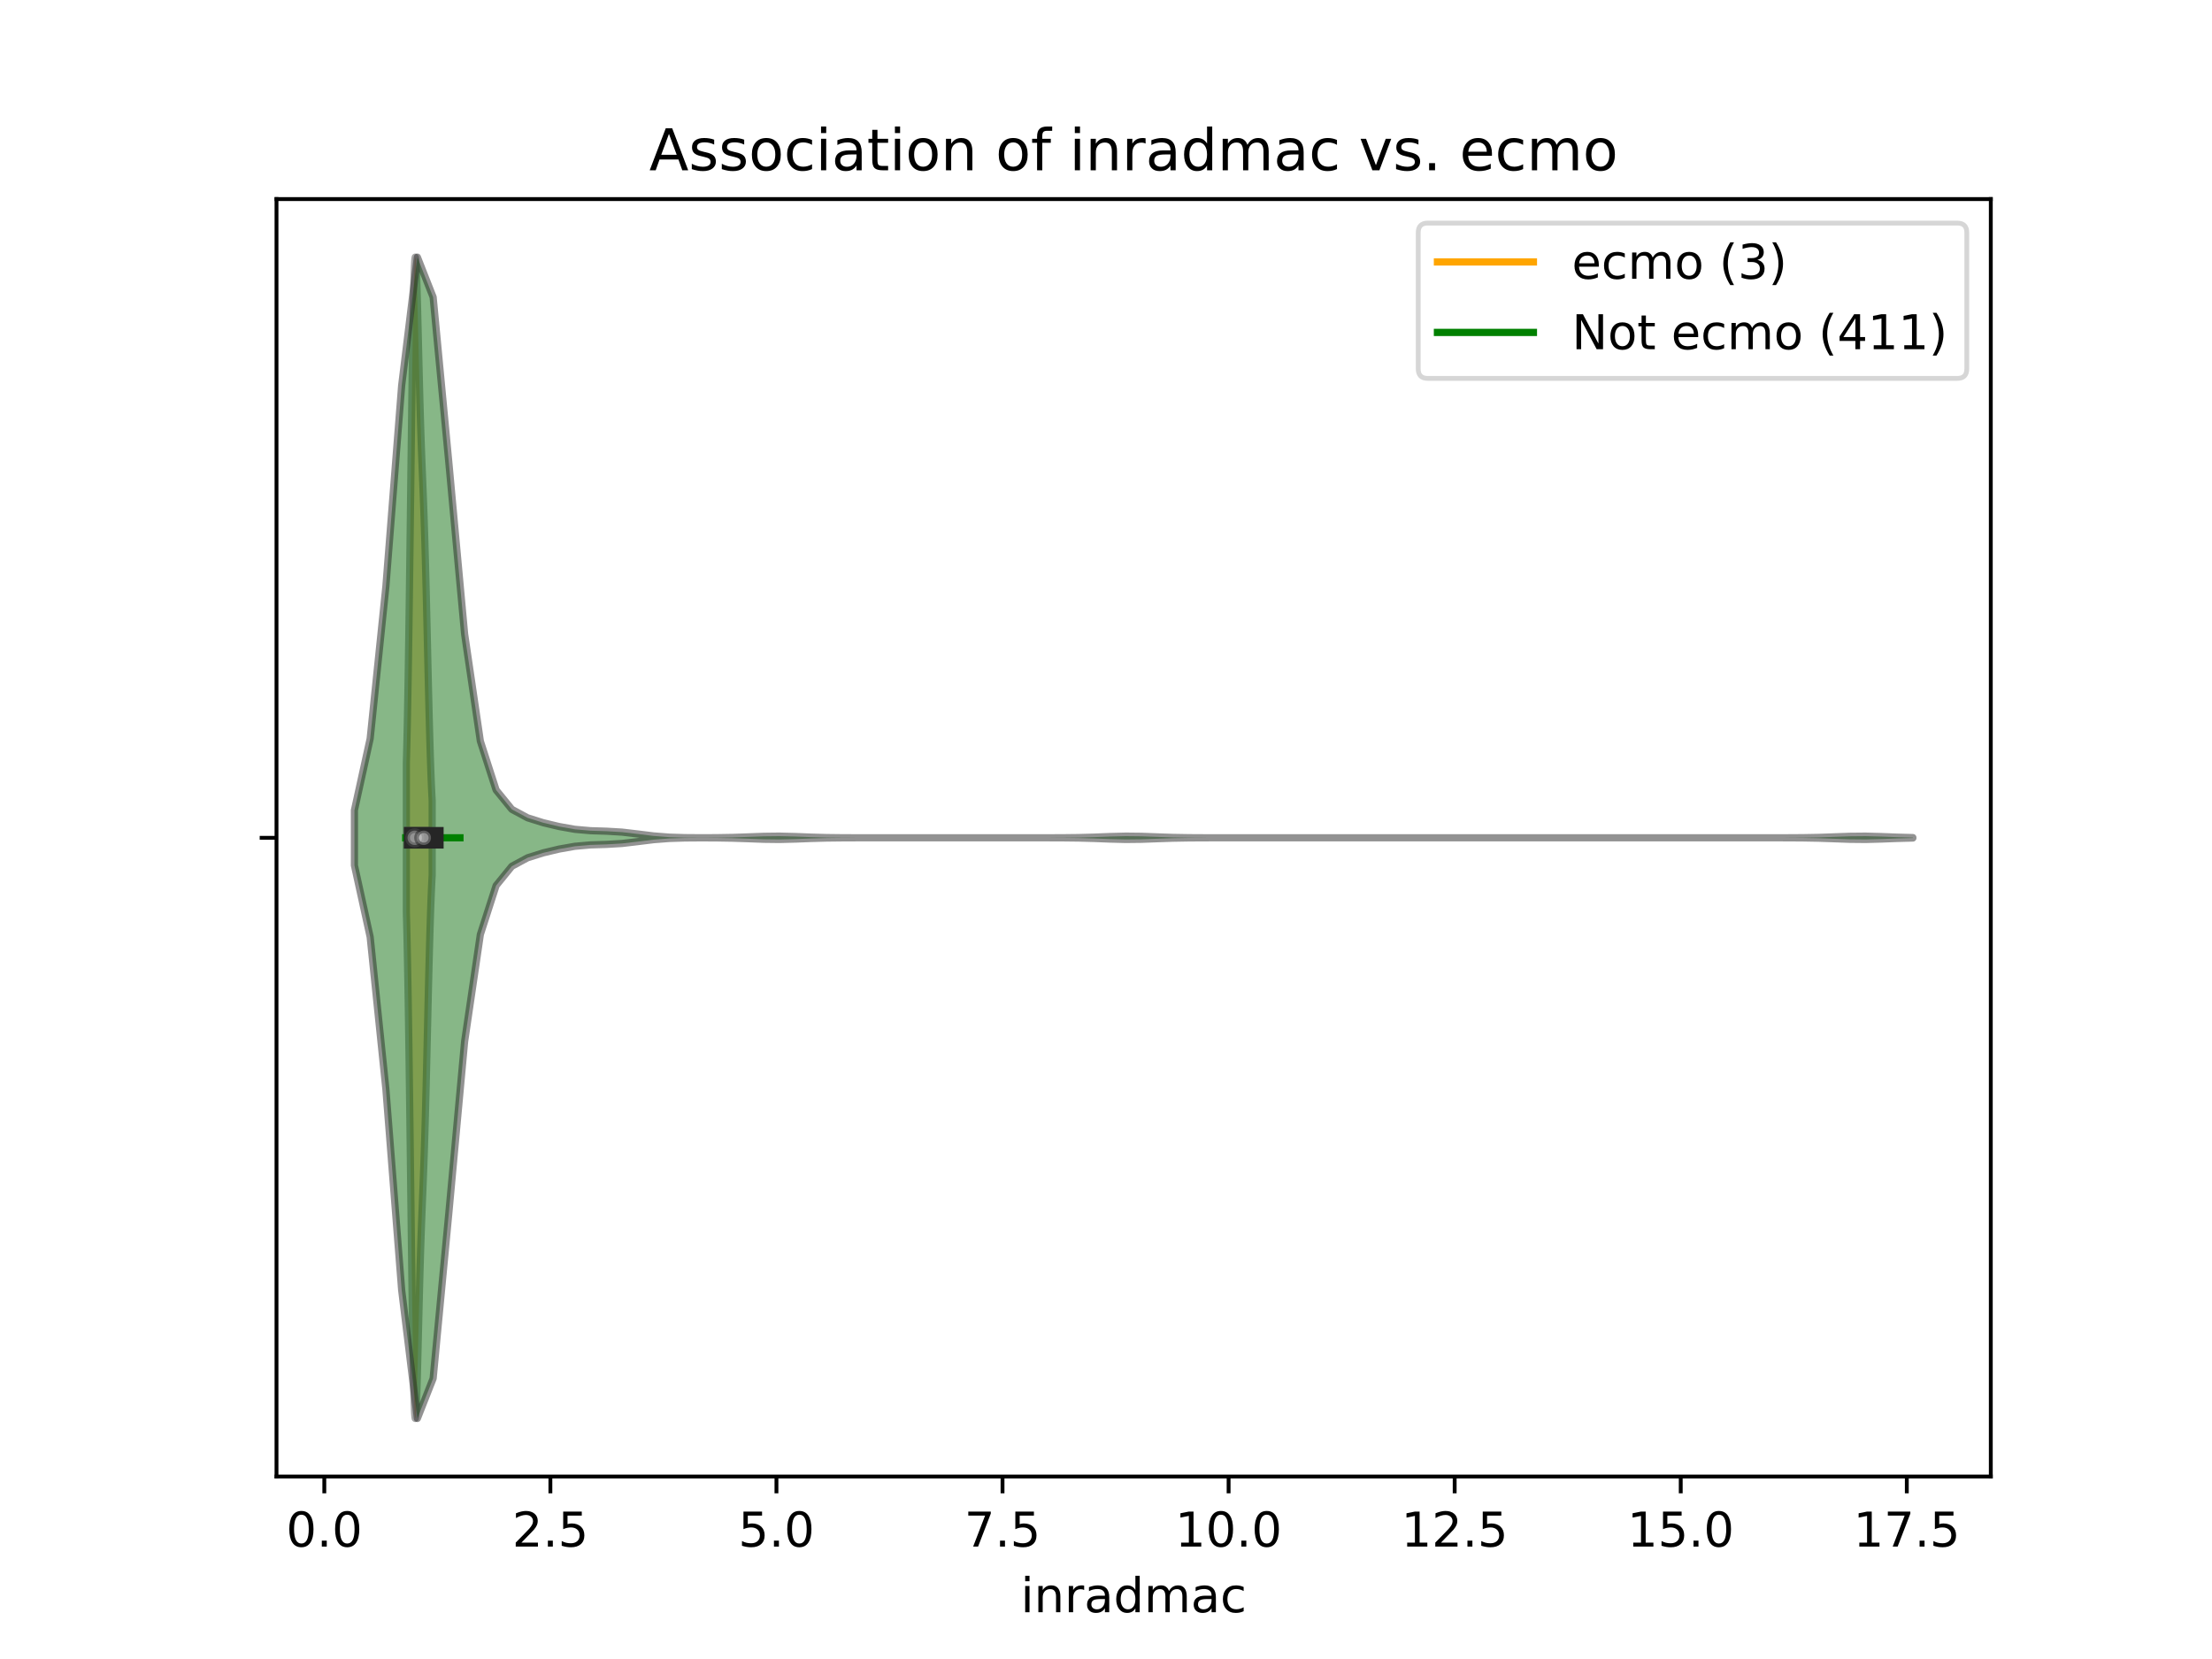 <?xml version="1.0" encoding="utf-8" standalone="no"?>
<!DOCTYPE svg PUBLIC "-//W3C//DTD SVG 1.1//EN"
  "http://www.w3.org/Graphics/SVG/1.1/DTD/svg11.dtd">
<!-- Created with matplotlib (https://matplotlib.org/) -->
<svg height="345.6pt" version="1.1" viewBox="0 0 460.8 345.6" width="460.8pt" xmlns="http://www.w3.org/2000/svg" xmlns:xlink="http://www.w3.org/1999/xlink">
 <defs>
  <style type="text/css">
*{stroke-linecap:butt;stroke-linejoin:round;}
  </style>
 </defs>
 <g id="figure_1">
  <g id="patch_1">
   <path d="M 0 345.6 
L 460.8 345.6 
L 460.8 0 
L 0 0 
z
" style="fill:#ffffff;"/>
  </g>
  <g id="axes_1">
   <g id="patch_2">
    <path d="M 57.6 307.584 
L 414.72 307.584 
L 414.72 41.472 
L 57.6 41.472 
z
" style="fill:#ffffff;"/>
   </g>
   <g id="PolyCollection_1">
    <defs>
     <path d="M 84.652 -155.552 
L 84.652 -186.592 
L 84.706 -188.615 
L 84.76 -190.826 
L 84.815 -193.23 
L 84.869 -195.832 
L 84.923 -198.632 
L 84.977 -201.631 
L 85.032 -204.827 
L 85.086 -208.214 
L 85.14 -211.784 
L 85.195 -215.528 
L 85.249 -219.43 
L 85.303 -223.474 
L 85.358 -227.64 
L 85.412 -231.906 
L 85.466 -236.246 
L 85.52 -240.632 
L 85.575 -245.034 
L 85.629 -249.42 
L 85.683 -253.756 
L 85.738 -258.008 
L 85.792 -262.141 
L 85.846 -266.12 
L 85.901 -269.912 
L 85.955 -273.484 
L 86.009 -276.806 
L 86.064 -279.849 
L 86.118 -282.589 
L 86.172 -285.004 
L 86.226 -287.077 
L 86.281 -288.796 
L 86.335 -290.151 
L 86.389 -291.141 
L 86.444 -291.765 
L 86.498 -292.032 
L 86.552 -291.952 
L 86.607 -291.54 
L 86.661 -290.817 
L 86.715 -289.805 
L 86.769 -288.532 
L 86.824 -287.027 
L 86.878 -285.32 
L 86.932 -283.444 
L 86.987 -281.431 
L 87.041 -279.315 
L 87.095 -277.126 
L 87.15 -274.895 
L 87.204 -272.649 
L 87.258 -270.415 
L 87.313 -268.215 
L 87.367 -266.067 
L 87.421 -263.987 
L 87.475 -261.985 
L 87.53 -260.071 
L 87.584 -258.247 
L 87.638 -256.514 
L 87.693 -254.867 
L 87.747 -253.301 
L 87.801 -251.807 
L 87.856 -250.373 
L 87.91 -248.985 
L 87.964 -247.629 
L 88.018 -246.29 
L 88.073 -244.952 
L 88.127 -243.599 
L 88.181 -242.218 
L 88.236 -240.794 
L 88.29 -239.315 
L 88.344 -237.771 
L 88.399 -236.154 
L 88.453 -234.458 
L 88.507 -232.679 
L 88.561 -230.816 
L 88.616 -228.871 
L 88.67 -226.845 
L 88.724 -224.745 
L 88.779 -222.578 
L 88.833 -220.353 
L 88.887 -218.081 
L 88.942 -215.772 
L 88.996 -213.44 
L 89.05 -211.097 
L 89.105 -208.756 
L 89.159 -206.431 
L 89.213 -204.134 
L 89.267 -201.877 
L 89.322 -199.671 
L 89.376 -197.528 
L 89.43 -195.457 
L 89.485 -193.466 
L 89.539 -191.561 
L 89.593 -189.749 
L 89.648 -188.034 
L 89.702 -186.418 
L 89.756 -184.905 
L 89.81 -183.493 
L 89.865 -182.184 
L 89.919 -180.974 
L 89.973 -179.863 
L 90.028 -178.847 
L 90.028 -163.297 
L 90.028 -163.297 
L 89.973 -162.281 
L 89.919 -161.17 
L 89.865 -159.96 
L 89.81 -158.651 
L 89.756 -157.239 
L 89.702 -155.726 
L 89.648 -154.11 
L 89.593 -152.395 
L 89.539 -150.583 
L 89.485 -148.678 
L 89.43 -146.687 
L 89.376 -144.616 
L 89.322 -142.473 
L 89.267 -140.267 
L 89.213 -138.01 
L 89.159 -135.713 
L 89.105 -133.388 
L 89.05 -131.047 
L 88.996 -128.704 
L 88.942 -126.372 
L 88.887 -124.063 
L 88.833 -121.791 
L 88.779 -119.566 
L 88.724 -117.399 
L 88.67 -115.299 
L 88.616 -113.273 
L 88.561 -111.328 
L 88.507 -109.465 
L 88.453 -107.686 
L 88.399 -105.99 
L 88.344 -104.373 
L 88.29 -102.829 
L 88.236 -101.35 
L 88.181 -99.926 
L 88.127 -98.545 
L 88.073 -97.192 
L 88.018 -95.854 
L 87.964 -94.515 
L 87.91 -93.159 
L 87.856 -91.771 
L 87.801 -90.337 
L 87.747 -88.843 
L 87.693 -87.277 
L 87.638 -85.63 
L 87.584 -83.897 
L 87.53 -82.073 
L 87.475 -80.159 
L 87.421 -78.157 
L 87.367 -76.077 
L 87.313 -73.929 
L 87.258 -71.729 
L 87.204 -69.495 
L 87.15 -67.249 
L 87.095 -65.018 
L 87.041 -62.829 
L 86.987 -60.713 
L 86.932 -58.7 
L 86.878 -56.824 
L 86.824 -55.117 
L 86.769 -53.612 
L 86.715 -52.339 
L 86.661 -51.327 
L 86.607 -50.604 
L 86.552 -50.192 
L 86.498 -50.112 
L 86.444 -50.379 
L 86.389 -51.003 
L 86.335 -51.993 
L 86.281 -53.348 
L 86.226 -55.067 
L 86.172 -57.14 
L 86.118 -59.555 
L 86.064 -62.295 
L 86.009 -65.338 
L 85.955 -68.66 
L 85.901 -72.232 
L 85.846 -76.024 
L 85.792 -80.003 
L 85.738 -84.136 
L 85.683 -88.388 
L 85.629 -92.724 
L 85.575 -97.11 
L 85.52 -101.512 
L 85.466 -105.898 
L 85.412 -110.238 
L 85.358 -114.504 
L 85.303 -118.67 
L 85.249 -122.714 
L 85.195 -126.616 
L 85.14 -130.36 
L 85.086 -133.93 
L 85.032 -137.317 
L 84.977 -140.513 
L 84.923 -143.512 
L 84.869 -146.312 
L 84.815 -148.914 
L 84.76 -151.318 
L 84.706 -153.529 
L 84.652 -155.552 
z
" id="m82f1e9d709" style="stroke:#4c4c4c;stroke-opacity:0.5;stroke-width:1.5;"/>
    </defs>
    <g clip-path="url(#pef12d008dc)">
     <use style="fill:#df9c20;fill-opacity:0.5;stroke:#4c4c4c;stroke-opacity:0.5;stroke-width:1.5;" x="0" xlink:href="#m82f1e9d709" y="345.6"/>
    </g>
   </g>
   <g id="PolyCollection_2">
    <defs>
     <path d="M 73.833 -165.333 
L 73.833 -176.811 
L 77.112 -191.734 
L 80.391 -223.484 
L 83.671 -265.263 
L 86.95 -292.032 
L 90.229 -283.701 
L 93.509 -249.144 
L 96.788 -213.519 
L 100.067 -191.209 
L 103.347 -181.028 
L 106.626 -176.999 
L 109.905 -175.233 
L 113.185 -174.203 
L 116.464 -173.422 
L 119.743 -172.84 
L 123.023 -172.55 
L 126.302 -172.448 
L 129.581 -172.254 
L 132.861 -171.868 
L 136.14 -171.462 
L 139.42 -171.208 
L 142.699 -171.106 
L 145.978 -171.082 
L 149.258 -171.095 
L 152.537 -171.151 
L 155.816 -171.26 
L 159.096 -171.38 
L 162.375 -171.419 
L 165.654 -171.339 
L 168.934 -171.213 
L 172.213 -171.123 
L 175.492 -171.085 
L 178.772 -171.074 
L 182.051 -171.072 
L 185.33 -171.072 
L 188.61 -171.072 
L 191.889 -171.072 
L 195.168 -171.072 
L 198.448 -171.072 
L 201.727 -171.072 
L 205.006 -171.072 
L 208.286 -171.072 
L 211.565 -171.072 
L 214.844 -171.072 
L 218.124 -171.074 
L 221.403 -171.084 
L 224.682 -171.122 
L 227.962 -171.211 
L 231.241 -171.337 
L 234.52 -171.418 
L 237.8 -171.382 
L 241.079 -171.263 
L 244.358 -171.153 
L 247.638 -171.095 
L 250.917 -171.077 
L 254.196 -171.073 
L 257.476 -171.072 
L 260.755 -171.072 
L 264.034 -171.072 
L 267.314 -171.072 
L 270.593 -171.072 
L 273.872 -171.072 
L 277.152 -171.072 
L 280.431 -171.072 
L 283.71 -171.072 
L 286.99 -171.072 
L 290.269 -171.072 
L 293.548 -171.072 
L 296.828 -171.072 
L 300.107 -171.072 
L 303.386 -171.072 
L 306.666 -171.072 
L 309.945 -171.072 
L 313.224 -171.072 
L 316.504 -171.072 
L 319.783 -171.072 
L 323.062 -171.072 
L 326.342 -171.072 
L 329.621 -171.072 
L 332.9 -171.072 
L 336.18 -171.072 
L 339.459 -171.072 
L 342.739 -171.072 
L 346.018 -171.072 
L 349.297 -171.072 
L 352.577 -171.072 
L 355.856 -171.072 
L 359.135 -171.072 
L 362.415 -171.072 
L 365.694 -171.072 
L 368.973 -171.073 
L 372.253 -171.077 
L 375.532 -171.097 
L 378.811 -171.156 
L 382.091 -171.269 
L 385.37 -171.386 
L 388.649 -171.417 
L 391.929 -171.331 
L 395.208 -171.206 
L 398.487 -171.119 
L 398.487 -171.025 
L 398.487 -171.025 
L 395.208 -170.938 
L 391.929 -170.813 
L 388.649 -170.727 
L 385.37 -170.758 
L 382.091 -170.875 
L 378.811 -170.988 
L 375.532 -171.047 
L 372.253 -171.067 
L 368.973 -171.071 
L 365.694 -171.072 
L 362.415 -171.072 
L 359.135 -171.072 
L 355.856 -171.072 
L 352.577 -171.072 
L 349.297 -171.072 
L 346.018 -171.072 
L 342.739 -171.072 
L 339.459 -171.072 
L 336.18 -171.072 
L 332.9 -171.072 
L 329.621 -171.072 
L 326.342 -171.072 
L 323.062 -171.072 
L 319.783 -171.072 
L 316.504 -171.072 
L 313.224 -171.072 
L 309.945 -171.072 
L 306.666 -171.072 
L 303.386 -171.072 
L 300.107 -171.072 
L 296.828 -171.072 
L 293.548 -171.072 
L 290.269 -171.072 
L 286.99 -171.072 
L 283.71 -171.072 
L 280.431 -171.072 
L 277.152 -171.072 
L 273.872 -171.072 
L 270.593 -171.072 
L 267.314 -171.072 
L 264.034 -171.072 
L 260.755 -171.072 
L 257.476 -171.072 
L 254.196 -171.071 
L 250.917 -171.067 
L 247.638 -171.049 
L 244.358 -170.991 
L 241.079 -170.881 
L 237.8 -170.762 
L 234.52 -170.726 
L 231.241 -170.808 
L 227.962 -170.933 
L 224.682 -171.022 
L 221.403 -171.06 
L 218.124 -171.07 
L 214.844 -171.072 
L 211.565 -171.072 
L 208.286 -171.072 
L 205.006 -171.072 
L 201.727 -171.072 
L 198.448 -171.072 
L 195.168 -171.072 
L 191.889 -171.072 
L 188.61 -171.072 
L 185.33 -171.072 
L 182.051 -171.072 
L 178.772 -171.07 
L 175.492 -171.059 
L 172.213 -171.021 
L 168.934 -170.931 
L 165.654 -170.805 
L 162.375 -170.725 
L 159.096 -170.764 
L 155.816 -170.884 
L 152.537 -170.993 
L 149.258 -171.049 
L 145.978 -171.062 
L 142.699 -171.038 
L 139.42 -170.936 
L 136.14 -170.682 
L 132.861 -170.276 
L 129.581 -169.89 
L 126.302 -169.696 
L 123.023 -169.594 
L 119.743 -169.304 
L 116.464 -168.722 
L 113.185 -167.941 
L 109.905 -166.911 
L 106.626 -165.145 
L 103.347 -161.116 
L 100.067 -150.935 
L 96.788 -128.625 
L 93.509 -93 
L 90.229 -58.443 
L 86.95 -50.112 
L 83.671 -76.881 
L 80.391 -118.66 
L 77.112 -150.41 
L 73.833 -165.333 
z
" id="m617d6d2d4a" style="stroke:#262626;stroke-opacity:0.5;stroke-width:1.5;"/>
    </defs>
    <g clip-path="url(#pef12d008dc)">
     <use style="fill:#107010;fill-opacity:0.5;stroke:#262626;stroke-opacity:0.5;stroke-width:1.5;" x="0" xlink:href="#m617d6d2d4a" y="345.6"/>
    </g>
   </g>
   <g id="matplotlib.axis_1">
    <g id="xtick_1">
     <g id="line2d_1">
      <defs>
       <path d="M 0 0 
L 0 3.5 
" id="m198c1b4383" style="stroke:#000000;stroke-width:0.8;"/>
      </defs>
      <g>
       <use style="stroke:#000000;stroke-width:0.8;" x="67.56" xlink:href="#m198c1b4383" y="307.584"/>
      </g>
     </g>
     <g id="text_1">
      <!-- 0.0 -->
      <defs>
       <path d="M 31.781 66.406 
Q 24.172 66.406 20.328 58.906 
Q 16.5 51.422 16.5 36.375 
Q 16.5 21.391 20.328 13.891 
Q 24.172 6.391 31.781 6.391 
Q 39.453 6.391 43.281 13.891 
Q 47.125 21.391 47.125 36.375 
Q 47.125 51.422 43.281 58.906 
Q 39.453 66.406 31.781 66.406 
z
M 31.781 74.219 
Q 44.047 74.219 50.516 64.516 
Q 56.984 54.828 56.984 36.375 
Q 56.984 17.969 50.516 8.266 
Q 44.047 -1.422 31.781 -1.422 
Q 19.531 -1.422 13.062 8.266 
Q 6.594 17.969 6.594 36.375 
Q 6.594 54.828 13.062 64.516 
Q 19.531 74.219 31.781 74.219 
z
" id="DejaVuSans-48"/>
       <path d="M 10.688 12.406 
L 21 12.406 
L 21 0 
L 10.688 0 
z
" id="DejaVuSans-46"/>
      </defs>
      <g transform="translate(59.608 322.182)scale(0.1 -0.1)">
       <use xlink:href="#DejaVuSans-48"/>
       <use x="63.623" xlink:href="#DejaVuSans-46"/>
       <use x="95.41" xlink:href="#DejaVuSans-48"/>
      </g>
     </g>
    </g>
    <g id="xtick_2">
     <g id="line2d_2">
      <g>
       <use style="stroke:#000000;stroke-width:0.8;" x="114.655" xlink:href="#m198c1b4383" y="307.584"/>
      </g>
     </g>
     <g id="text_2">
      <!-- 2.5 -->
      <defs>
       <path d="M 19.188 8.297 
L 53.609 8.297 
L 53.609 0 
L 7.328 0 
L 7.328 8.297 
Q 12.938 14.109 22.625 23.891 
Q 32.328 33.688 34.812 36.531 
Q 39.547 41.844 41.422 45.531 
Q 43.312 49.219 43.312 52.781 
Q 43.312 58.594 39.234 62.25 
Q 35.156 65.922 28.609 65.922 
Q 23.969 65.922 18.812 64.312 
Q 13.672 62.703 7.812 59.422 
L 7.812 69.391 
Q 13.766 71.781 18.938 73 
Q 24.125 74.219 28.422 74.219 
Q 39.75 74.219 46.484 68.547 
Q 53.219 62.891 53.219 53.422 
Q 53.219 48.922 51.531 44.891 
Q 49.859 40.875 45.406 35.406 
Q 44.188 33.984 37.641 27.219 
Q 31.109 20.453 19.188 8.297 
z
" id="DejaVuSans-50"/>
       <path d="M 10.797 72.906 
L 49.516 72.906 
L 49.516 64.594 
L 19.828 64.594 
L 19.828 46.734 
Q 21.969 47.469 24.109 47.828 
Q 26.266 48.188 28.422 48.188 
Q 40.625 48.188 47.75 41.5 
Q 54.891 34.812 54.891 23.391 
Q 54.891 11.625 47.562 5.094 
Q 40.234 -1.422 26.906 -1.422 
Q 22.312 -1.422 17.547 -0.641 
Q 12.797 0.141 7.719 1.703 
L 7.719 11.625 
Q 12.109 9.234 16.797 8.062 
Q 21.484 6.891 26.703 6.891 
Q 35.156 6.891 40.078 11.328 
Q 45.016 15.766 45.016 23.391 
Q 45.016 31 40.078 35.438 
Q 35.156 39.891 26.703 39.891 
Q 22.75 39.891 18.812 39.016 
Q 14.891 38.141 10.797 36.281 
z
" id="DejaVuSans-53"/>
      </defs>
      <g transform="translate(106.703 322.182)scale(0.1 -0.1)">
       <use xlink:href="#DejaVuSans-50"/>
       <use x="63.623" xlink:href="#DejaVuSans-46"/>
       <use x="95.41" xlink:href="#DejaVuSans-53"/>
      </g>
     </g>
    </g>
    <g id="xtick_3">
     <g id="line2d_3">
      <g>
       <use style="stroke:#000000;stroke-width:0.8;" x="161.749" xlink:href="#m198c1b4383" y="307.584"/>
      </g>
     </g>
     <g id="text_3">
      <!-- 5.0 -->
      <g transform="translate(153.798 322.182)scale(0.1 -0.1)">
       <use xlink:href="#DejaVuSans-53"/>
       <use x="63.623" xlink:href="#DejaVuSans-46"/>
       <use x="95.41" xlink:href="#DejaVuSans-48"/>
      </g>
     </g>
    </g>
    <g id="xtick_4">
     <g id="line2d_4">
      <g>
       <use style="stroke:#000000;stroke-width:0.8;" x="208.844" xlink:href="#m198c1b4383" y="307.584"/>
      </g>
     </g>
     <g id="text_4">
      <!-- 7.5 -->
      <defs>
       <path d="M 8.203 72.906 
L 55.078 72.906 
L 55.078 68.703 
L 28.609 0 
L 18.312 0 
L 43.219 64.594 
L 8.203 64.594 
z
" id="DejaVuSans-55"/>
      </defs>
      <g transform="translate(200.893 322.182)scale(0.1 -0.1)">
       <use xlink:href="#DejaVuSans-55"/>
       <use x="63.623" xlink:href="#DejaVuSans-46"/>
       <use x="95.41" xlink:href="#DejaVuSans-53"/>
      </g>
     </g>
    </g>
    <g id="xtick_5">
     <g id="line2d_5">
      <g>
       <use style="stroke:#000000;stroke-width:0.8;" x="255.939" xlink:href="#m198c1b4383" y="307.584"/>
      </g>
     </g>
     <g id="text_5">
      <!-- 10.0 -->
      <defs>
       <path d="M 12.406 8.297 
L 28.516 8.297 
L 28.516 63.922 
L 10.984 60.406 
L 10.984 69.391 
L 28.422 72.906 
L 38.281 72.906 
L 38.281 8.297 
L 54.391 8.297 
L 54.391 0 
L 12.406 0 
z
" id="DejaVuSans-49"/>
      </defs>
      <g transform="translate(244.806 322.182)scale(0.1 -0.1)">
       <use xlink:href="#DejaVuSans-49"/>
       <use x="63.623" xlink:href="#DejaVuSans-48"/>
       <use x="127.246" xlink:href="#DejaVuSans-46"/>
       <use x="159.033" xlink:href="#DejaVuSans-48"/>
      </g>
     </g>
    </g>
    <g id="xtick_6">
     <g id="line2d_6">
      <g>
       <use style="stroke:#000000;stroke-width:0.8;" x="303.034" xlink:href="#m198c1b4383" y="307.584"/>
      </g>
     </g>
     <g id="text_6">
      <!-- 12.5 -->
      <g transform="translate(291.901 322.182)scale(0.1 -0.1)">
       <use xlink:href="#DejaVuSans-49"/>
       <use x="63.623" xlink:href="#DejaVuSans-50"/>
       <use x="127.246" xlink:href="#DejaVuSans-46"/>
       <use x="159.033" xlink:href="#DejaVuSans-53"/>
      </g>
     </g>
    </g>
    <g id="xtick_7">
     <g id="line2d_7">
      <g>
       <use style="stroke:#000000;stroke-width:0.8;" x="350.128" xlink:href="#m198c1b4383" y="307.584"/>
      </g>
     </g>
     <g id="text_7">
      <!-- 15.0 -->
      <g transform="translate(338.996 322.182)scale(0.1 -0.1)">
       <use xlink:href="#DejaVuSans-49"/>
       <use x="63.623" xlink:href="#DejaVuSans-53"/>
       <use x="127.246" xlink:href="#DejaVuSans-46"/>
       <use x="159.033" xlink:href="#DejaVuSans-48"/>
      </g>
     </g>
    </g>
    <g id="xtick_8">
     <g id="line2d_8">
      <g>
       <use style="stroke:#000000;stroke-width:0.8;" x="397.223" xlink:href="#m198c1b4383" y="307.584"/>
      </g>
     </g>
     <g id="text_8">
      <!-- 17.5 -->
      <g transform="translate(386.09 322.182)scale(0.1 -0.1)">
       <use xlink:href="#DejaVuSans-49"/>
       <use x="63.623" xlink:href="#DejaVuSans-55"/>
       <use x="127.246" xlink:href="#DejaVuSans-46"/>
       <use x="159.033" xlink:href="#DejaVuSans-53"/>
      </g>
     </g>
    </g>
    <g id="text_9">
     <!-- inradmac -->
     <defs>
      <path d="M 9.422 54.688 
L 18.406 54.688 
L 18.406 0 
L 9.422 0 
z
M 9.422 75.984 
L 18.406 75.984 
L 18.406 64.594 
L 9.422 64.594 
z
" id="DejaVuSans-105"/>
      <path d="M 54.891 33.016 
L 54.891 0 
L 45.906 0 
L 45.906 32.719 
Q 45.906 40.484 42.875 44.328 
Q 39.844 48.188 33.797 48.188 
Q 26.516 48.188 22.312 43.547 
Q 18.109 38.922 18.109 30.906 
L 18.109 0 
L 9.078 0 
L 9.078 54.688 
L 18.109 54.688 
L 18.109 46.188 
Q 21.344 51.125 25.703 53.562 
Q 30.078 56 35.797 56 
Q 45.219 56 50.047 50.172 
Q 54.891 44.344 54.891 33.016 
z
" id="DejaVuSans-110"/>
      <path d="M 41.109 46.297 
Q 39.594 47.172 37.812 47.578 
Q 36.031 48 33.891 48 
Q 26.266 48 22.188 43.047 
Q 18.109 38.094 18.109 28.812 
L 18.109 0 
L 9.078 0 
L 9.078 54.688 
L 18.109 54.688 
L 18.109 46.188 
Q 20.953 51.172 25.484 53.578 
Q 30.031 56 36.531 56 
Q 37.453 56 38.578 55.875 
Q 39.703 55.766 41.062 55.516 
z
" id="DejaVuSans-114"/>
      <path d="M 34.281 27.484 
Q 23.391 27.484 19.188 25 
Q 14.984 22.516 14.984 16.5 
Q 14.984 11.719 18.141 8.906 
Q 21.297 6.109 26.703 6.109 
Q 34.188 6.109 38.703 11.406 
Q 43.219 16.703 43.219 25.484 
L 43.219 27.484 
z
M 52.203 31.203 
L 52.203 0 
L 43.219 0 
L 43.219 8.297 
Q 40.141 3.328 35.547 0.953 
Q 30.953 -1.422 24.312 -1.422 
Q 15.922 -1.422 10.953 3.297 
Q 6 8.016 6 15.922 
Q 6 25.141 12.172 29.828 
Q 18.359 34.516 30.609 34.516 
L 43.219 34.516 
L 43.219 35.406 
Q 43.219 41.609 39.141 45 
Q 35.062 48.391 27.688 48.391 
Q 23 48.391 18.547 47.266 
Q 14.109 46.141 10.016 43.891 
L 10.016 52.203 
Q 14.938 54.109 19.578 55.047 
Q 24.219 56 28.609 56 
Q 40.484 56 46.344 49.844 
Q 52.203 43.703 52.203 31.203 
z
" id="DejaVuSans-97"/>
      <path d="M 45.406 46.391 
L 45.406 75.984 
L 54.391 75.984 
L 54.391 0 
L 45.406 0 
L 45.406 8.203 
Q 42.578 3.328 38.25 0.953 
Q 33.938 -1.422 27.875 -1.422 
Q 17.969 -1.422 11.734 6.484 
Q 5.516 14.406 5.516 27.297 
Q 5.516 40.188 11.734 48.094 
Q 17.969 56 27.875 56 
Q 33.938 56 38.25 53.625 
Q 42.578 51.266 45.406 46.391 
z
M 14.797 27.297 
Q 14.797 17.391 18.875 11.75 
Q 22.953 6.109 30.078 6.109 
Q 37.203 6.109 41.297 11.75 
Q 45.406 17.391 45.406 27.297 
Q 45.406 37.203 41.297 42.844 
Q 37.203 48.484 30.078 48.484 
Q 22.953 48.484 18.875 42.844 
Q 14.797 37.203 14.797 27.297 
z
" id="DejaVuSans-100"/>
      <path d="M 52 44.188 
Q 55.375 50.25 60.062 53.125 
Q 64.75 56 71.094 56 
Q 79.641 56 84.281 50.016 
Q 88.922 44.047 88.922 33.016 
L 88.922 0 
L 79.891 0 
L 79.891 32.719 
Q 79.891 40.578 77.094 44.375 
Q 74.312 48.188 68.609 48.188 
Q 61.625 48.188 57.562 43.547 
Q 53.516 38.922 53.516 30.906 
L 53.516 0 
L 44.484 0 
L 44.484 32.719 
Q 44.484 40.625 41.703 44.406 
Q 38.922 48.188 33.109 48.188 
Q 26.219 48.188 22.156 43.531 
Q 18.109 38.875 18.109 30.906 
L 18.109 0 
L 9.078 0 
L 9.078 54.688 
L 18.109 54.688 
L 18.109 46.188 
Q 21.188 51.219 25.484 53.609 
Q 29.781 56 35.688 56 
Q 41.656 56 45.828 52.969 
Q 50 49.953 52 44.188 
z
" id="DejaVuSans-109"/>
      <path d="M 48.781 52.594 
L 48.781 44.188 
Q 44.969 46.297 41.141 47.344 
Q 37.312 48.391 33.406 48.391 
Q 24.656 48.391 19.812 42.844 
Q 14.984 37.312 14.984 27.297 
Q 14.984 17.281 19.812 11.734 
Q 24.656 6.203 33.406 6.203 
Q 37.312 6.203 41.141 7.25 
Q 44.969 8.297 48.781 10.406 
L 48.781 2.094 
Q 45.016 0.344 40.984 -0.531 
Q 36.969 -1.422 32.422 -1.422 
Q 20.062 -1.422 12.781 6.344 
Q 5.516 14.109 5.516 27.297 
Q 5.516 40.672 12.859 48.328 
Q 20.219 56 33.016 56 
Q 37.156 56 41.109 55.141 
Q 45.062 54.297 48.781 52.594 
z
" id="DejaVuSans-99"/>
     </defs>
     <g transform="translate(212.625 335.861)scale(0.1 -0.1)">
      <use xlink:href="#DejaVuSans-105"/>
      <use x="27.783" xlink:href="#DejaVuSans-110"/>
      <use x="91.162" xlink:href="#DejaVuSans-114"/>
      <use x="132.275" xlink:href="#DejaVuSans-97"/>
      <use x="193.555" xlink:href="#DejaVuSans-100"/>
      <use x="257.031" xlink:href="#DejaVuSans-109"/>
      <use x="354.443" xlink:href="#DejaVuSans-97"/>
      <use x="415.723" xlink:href="#DejaVuSans-99"/>
     </g>
    </g>
   </g>
   <g id="matplotlib.axis_2">
    <g id="ytick_1">
     <g id="line2d_9">
      <defs>
       <path d="M 0 0 
L -3.5 0 
" id="m0432c86b7f" style="stroke:#000000;stroke-width:0.8;"/>
      </defs>
      <g>
       <use style="stroke:#000000;stroke-width:0.8;" x="57.6" xlink:href="#m0432c86b7f" y="174.528"/>
      </g>
     </g>
    </g>
   </g>
   <g id="line2d_10">
    <path clip-path="url(#pef12d008dc)" d="M 86.398 174.528 
L 88.282 174.528 
" style="fill:none;stroke:#ffa500;stroke-linecap:square;stroke-width:1.5;"/>
   </g>
   <g id="line2d_11">
    <path clip-path="url(#pef12d008dc)" d="M 86.398 174.528 
L 87.34 174.528 
" style="fill:none;stroke:#4c4c4c;stroke-linecap:square;stroke-width:4.5;"/>
   </g>
   <g id="line2d_12">
    <path clip-path="url(#pef12d008dc)" d="M 84.514 174.528 
L 95.817 174.528 
" style="fill:none;stroke:#008000;stroke-linecap:square;stroke-width:1.5;"/>
   </g>
   <g id="line2d_13">
    <path clip-path="url(#pef12d008dc)" d="M 86.398 174.528 
L 90.165 174.528 
" style="fill:none;stroke:#262626;stroke-linecap:square;stroke-width:4.5;"/>
   </g>
   <g id="patch_3">
    <path d="M 57.6 307.584 
L 57.6 41.472 
" style="fill:none;stroke:#000000;stroke-linecap:square;stroke-linejoin:miter;stroke-width:0.8;"/>
   </g>
   <g id="patch_4">
    <path d="M 414.72 307.584 
L 414.72 41.472 
" style="fill:none;stroke:#000000;stroke-linecap:square;stroke-linejoin:miter;stroke-width:0.8;"/>
   </g>
   <g id="patch_5">
    <path d="M 57.6 307.584 
L 414.72 307.584 
" style="fill:none;stroke:#000000;stroke-linecap:square;stroke-linejoin:miter;stroke-width:0.8;"/>
   </g>
   <g id="patch_6">
    <path d="M 57.6 41.472 
L 414.72 41.472 
" style="fill:none;stroke:#000000;stroke-linecap:square;stroke-linejoin:miter;stroke-width:0.8;"/>
   </g>
   <g id="PathCollection_1">
    <defs>
     <path d="M 0 1.5 
C 0.398 1.5 0.779 1.342 1.061 1.061 
C 1.342 0.779 1.5 0.398 1.5 0 
C 1.5 -0.398 1.342 -0.779 1.061 -1.061 
C 0.779 -1.342 0.398 -1.5 0 -1.5 
C -0.398 -1.5 -0.779 -1.342 -1.061 -1.061 
C -1.342 -0.779 -1.5 -0.398 -1.5 0 
C -1.5 0.398 -1.342 0.779 -1.061 1.061 
C -0.779 1.342 -0.398 1.5 0 1.5 
z
" id="m8412547138" style="stroke:#4c4c4c;stroke-opacity:0.5;"/>
    </defs>
    <g clip-path="url(#pef12d008dc)">
     <use style="fill:#ffffff;fill-opacity:0.5;stroke:#4c4c4c;stroke-opacity:0.5;" x="86.398" xlink:href="#m8412547138" y="174.528"/>
    </g>
   </g>
   <g id="PathCollection_2">
    <defs>
     <path d="M 0 1.5 
C 0.398 1.5 0.779 1.342 1.061 1.061 
C 1.342 0.779 1.5 0.398 1.5 0 
C 1.5 -0.398 1.342 -0.779 1.061 -1.061 
C 0.779 -1.342 0.398 -1.5 0 -1.5 
C -0.398 -1.5 -0.779 -1.342 -1.061 -1.061 
C -1.342 -0.779 -1.5 -0.398 -1.5 0 
C -1.5 0.398 -1.342 0.779 -1.061 1.061 
C -0.779 1.342 -0.398 1.5 0 1.5 
z
" id="mf82f2349a6" style="stroke:#262626;stroke-opacity:0.5;"/>
    </defs>
    <g clip-path="url(#pef12d008dc)">
     <use style="fill:#ffffff;fill-opacity:0.5;stroke:#262626;stroke-opacity:0.5;" x="88.282" xlink:href="#mf82f2349a6" y="174.528"/>
    </g>
   </g>
   <g id="text_10">
    <!-- Association of inradmac vs. ecmo -->
    <defs>
     <path d="M 34.188 63.188 
L 20.797 26.906 
L 47.609 26.906 
z
M 28.609 72.906 
L 39.797 72.906 
L 67.578 0 
L 57.328 0 
L 50.688 18.703 
L 17.828 18.703 
L 11.188 0 
L 0.781 0 
z
" id="DejaVuSans-65"/>
     <path d="M 44.281 53.078 
L 44.281 44.578 
Q 40.484 46.531 36.375 47.5 
Q 32.281 48.484 27.875 48.484 
Q 21.188 48.484 17.844 46.438 
Q 14.5 44.391 14.5 40.281 
Q 14.5 37.156 16.891 35.375 
Q 19.281 33.594 26.516 31.984 
L 29.594 31.297 
Q 39.156 29.25 43.188 25.516 
Q 47.219 21.781 47.219 15.094 
Q 47.219 7.469 41.188 3.016 
Q 35.156 -1.422 24.609 -1.422 
Q 20.219 -1.422 15.453 -0.562 
Q 10.688 0.297 5.422 2 
L 5.422 11.281 
Q 10.406 8.688 15.234 7.391 
Q 20.062 6.109 24.812 6.109 
Q 31.156 6.109 34.562 8.281 
Q 37.984 10.453 37.984 14.406 
Q 37.984 18.062 35.516 20.016 
Q 33.062 21.969 24.703 23.781 
L 21.578 24.516 
Q 13.234 26.266 9.516 29.906 
Q 5.812 33.547 5.812 39.891 
Q 5.812 47.609 11.281 51.797 
Q 16.75 56 26.812 56 
Q 31.781 56 36.172 55.266 
Q 40.578 54.547 44.281 53.078 
z
" id="DejaVuSans-115"/>
     <path d="M 30.609 48.391 
Q 23.391 48.391 19.188 42.75 
Q 14.984 37.109 14.984 27.297 
Q 14.984 17.484 19.156 11.844 
Q 23.344 6.203 30.609 6.203 
Q 37.797 6.203 41.984 11.859 
Q 46.188 17.531 46.188 27.297 
Q 46.188 37.016 41.984 42.703 
Q 37.797 48.391 30.609 48.391 
z
M 30.609 56 
Q 42.328 56 49.016 48.375 
Q 55.719 40.766 55.719 27.297 
Q 55.719 13.875 49.016 6.219 
Q 42.328 -1.422 30.609 -1.422 
Q 18.844 -1.422 12.172 6.219 
Q 5.516 13.875 5.516 27.297 
Q 5.516 40.766 12.172 48.375 
Q 18.844 56 30.609 56 
z
" id="DejaVuSans-111"/>
     <path d="M 18.312 70.219 
L 18.312 54.688 
L 36.812 54.688 
L 36.812 47.703 
L 18.312 47.703 
L 18.312 18.016 
Q 18.312 11.328 20.141 9.422 
Q 21.969 7.516 27.594 7.516 
L 36.812 7.516 
L 36.812 0 
L 27.594 0 
Q 17.188 0 13.234 3.875 
Q 9.281 7.766 9.281 18.016 
L 9.281 47.703 
L 2.688 47.703 
L 2.688 54.688 
L 9.281 54.688 
L 9.281 70.219 
z
" id="DejaVuSans-116"/>
     <path id="DejaVuSans-32"/>
     <path d="M 37.109 75.984 
L 37.109 68.5 
L 28.516 68.5 
Q 23.688 68.5 21.797 66.547 
Q 19.922 64.594 19.922 59.516 
L 19.922 54.688 
L 34.719 54.688 
L 34.719 47.703 
L 19.922 47.703 
L 19.922 0 
L 10.891 0 
L 10.891 47.703 
L 2.297 47.703 
L 2.297 54.688 
L 10.891 54.688 
L 10.891 58.5 
Q 10.891 67.625 15.141 71.797 
Q 19.391 75.984 28.609 75.984 
z
" id="DejaVuSans-102"/>
     <path d="M 2.984 54.688 
L 12.5 54.688 
L 29.594 8.797 
L 46.688 54.688 
L 56.203 54.688 
L 35.688 0 
L 23.484 0 
z
" id="DejaVuSans-118"/>
     <path d="M 56.203 29.594 
L 56.203 25.203 
L 14.891 25.203 
Q 15.484 15.922 20.484 11.062 
Q 25.484 6.203 34.422 6.203 
Q 39.594 6.203 44.453 7.469 
Q 49.312 8.734 54.109 11.281 
L 54.109 2.781 
Q 49.266 0.734 44.188 -0.344 
Q 39.109 -1.422 33.891 -1.422 
Q 20.797 -1.422 13.156 6.188 
Q 5.516 13.812 5.516 26.812 
Q 5.516 40.234 12.766 48.109 
Q 20.016 56 32.328 56 
Q 43.359 56 49.781 48.891 
Q 56.203 41.797 56.203 29.594 
z
M 47.219 32.234 
Q 47.125 39.594 43.094 43.984 
Q 39.062 48.391 32.422 48.391 
Q 24.906 48.391 20.391 44.141 
Q 15.875 39.891 15.188 32.172 
z
" id="DejaVuSans-101"/>
    </defs>
    <g transform="translate(135.254 35.472)scale(0.12 -0.12)">
     <use xlink:href="#DejaVuSans-65"/>
     <use x="68.408" xlink:href="#DejaVuSans-115"/>
     <use x="120.508" xlink:href="#DejaVuSans-115"/>
     <use x="172.607" xlink:href="#DejaVuSans-111"/>
     <use x="233.789" xlink:href="#DejaVuSans-99"/>
     <use x="288.77" xlink:href="#DejaVuSans-105"/>
     <use x="316.553" xlink:href="#DejaVuSans-97"/>
     <use x="377.832" xlink:href="#DejaVuSans-116"/>
     <use x="417.041" xlink:href="#DejaVuSans-105"/>
     <use x="444.824" xlink:href="#DejaVuSans-111"/>
     <use x="506.006" xlink:href="#DejaVuSans-110"/>
     <use x="569.385" xlink:href="#DejaVuSans-32"/>
     <use x="601.172" xlink:href="#DejaVuSans-111"/>
     <use x="662.354" xlink:href="#DejaVuSans-102"/>
     <use x="697.559" xlink:href="#DejaVuSans-32"/>
     <use x="729.346" xlink:href="#DejaVuSans-105"/>
     <use x="757.129" xlink:href="#DejaVuSans-110"/>
     <use x="820.508" xlink:href="#DejaVuSans-114"/>
     <use x="861.621" xlink:href="#DejaVuSans-97"/>
     <use x="922.9" xlink:href="#DejaVuSans-100"/>
     <use x="986.377" xlink:href="#DejaVuSans-109"/>
     <use x="1083.789" xlink:href="#DejaVuSans-97"/>
     <use x="1145.068" xlink:href="#DejaVuSans-99"/>
     <use x="1200.049" xlink:href="#DejaVuSans-32"/>
     <use x="1231.836" xlink:href="#DejaVuSans-118"/>
     <use x="1291.016" xlink:href="#DejaVuSans-115"/>
     <use x="1343.115" xlink:href="#DejaVuSans-46"/>
     <use x="1374.902" xlink:href="#DejaVuSans-32"/>
     <use x="1406.689" xlink:href="#DejaVuSans-101"/>
     <use x="1468.213" xlink:href="#DejaVuSans-99"/>
     <use x="1523.193" xlink:href="#DejaVuSans-109"/>
     <use x="1620.605" xlink:href="#DejaVuSans-111"/>
    </g>
   </g>
   <g id="legend_1">
    <g id="patch_7">
     <path d="M 297.442 78.828 
L 407.72 78.828 
Q 409.72 78.828 409.72 76.828 
L 409.72 48.472 
Q 409.72 46.472 407.72 46.472 
L 297.442 46.472 
Q 295.442 46.472 295.442 48.472 
L 295.442 76.828 
Q 295.442 78.828 297.442 78.828 
z
" style="fill:#ffffff;opacity:0.8;stroke:#cccccc;stroke-linejoin:miter;"/>
    </g>
    <g id="line2d_14">
     <path d="M 299.442 54.57 
L 319.442 54.57 
" style="fill:none;stroke:#ffa500;stroke-linecap:square;stroke-width:1.5;"/>
    </g>
    <g id="line2d_15"/>
    <g id="text_11">
     <!-- ecmo (3) -->
     <defs>
      <path d="M 31 75.875 
Q 24.469 64.656 21.281 53.656 
Q 18.109 42.672 18.109 31.391 
Q 18.109 20.125 21.312 9.062 
Q 24.516 -2 31 -13.188 
L 23.188 -13.188 
Q 15.875 -1.703 12.234 9.375 
Q 8.594 20.453 8.594 31.391 
Q 8.594 42.281 12.203 53.312 
Q 15.828 64.359 23.188 75.875 
z
" id="DejaVuSans-40"/>
      <path d="M 40.578 39.312 
Q 47.656 37.797 51.625 33 
Q 55.609 28.219 55.609 21.188 
Q 55.609 10.406 48.188 4.484 
Q 40.766 -1.422 27.094 -1.422 
Q 22.516 -1.422 17.656 -0.516 
Q 12.797 0.391 7.625 2.203 
L 7.625 11.719 
Q 11.719 9.328 16.594 8.109 
Q 21.484 6.891 26.812 6.891 
Q 36.078 6.891 40.938 10.547 
Q 45.797 14.203 45.797 21.188 
Q 45.797 27.641 41.281 31.266 
Q 36.766 34.906 28.719 34.906 
L 20.219 34.906 
L 20.219 43.016 
L 29.109 43.016 
Q 36.375 43.016 40.234 45.922 
Q 44.094 48.828 44.094 54.297 
Q 44.094 59.906 40.109 62.906 
Q 36.141 65.922 28.719 65.922 
Q 24.656 65.922 20.016 65.031 
Q 15.375 64.156 9.812 62.312 
L 9.812 71.094 
Q 15.438 72.656 20.344 73.438 
Q 25.25 74.219 29.594 74.219 
Q 40.828 74.219 47.359 69.109 
Q 53.906 64.016 53.906 55.328 
Q 53.906 49.266 50.438 45.094 
Q 46.969 40.922 40.578 39.312 
z
" id="DejaVuSans-51"/>
      <path d="M 8.016 75.875 
L 15.828 75.875 
Q 23.141 64.359 26.781 53.312 
Q 30.422 42.281 30.422 31.391 
Q 30.422 20.453 26.781 9.375 
Q 23.141 -1.703 15.828 -13.188 
L 8.016 -13.188 
Q 14.5 -2 17.703 9.062 
Q 20.906 20.125 20.906 31.391 
Q 20.906 42.672 17.703 53.656 
Q 14.5 64.656 8.016 75.875 
z
" id="DejaVuSans-41"/>
     </defs>
     <g transform="translate(327.442 58.07)scale(0.1 -0.1)">
      <use xlink:href="#DejaVuSans-101"/>
      <use x="61.523" xlink:href="#DejaVuSans-99"/>
      <use x="116.504" xlink:href="#DejaVuSans-109"/>
      <use x="213.916" xlink:href="#DejaVuSans-111"/>
      <use x="275.098" xlink:href="#DejaVuSans-32"/>
      <use x="306.885" xlink:href="#DejaVuSans-40"/>
      <use x="345.898" xlink:href="#DejaVuSans-51"/>
      <use x="409.521" xlink:href="#DejaVuSans-41"/>
     </g>
    </g>
    <g id="line2d_16">
     <path d="M 299.442 69.249 
L 319.442 69.249 
" style="fill:none;stroke:#008000;stroke-linecap:square;stroke-width:1.5;"/>
    </g>
    <g id="line2d_17"/>
    <g id="text_12">
     <!-- Not ecmo (411) -->
     <defs>
      <path d="M 9.812 72.906 
L 23.094 72.906 
L 55.422 11.922 
L 55.422 72.906 
L 64.984 72.906 
L 64.984 0 
L 51.703 0 
L 19.391 60.984 
L 19.391 0 
L 9.812 0 
z
" id="DejaVuSans-78"/>
      <path d="M 37.797 64.312 
L 12.891 25.391 
L 37.797 25.391 
z
M 35.203 72.906 
L 47.609 72.906 
L 47.609 25.391 
L 58.016 25.391 
L 58.016 17.188 
L 47.609 17.188 
L 47.609 0 
L 37.797 0 
L 37.797 17.188 
L 4.891 17.188 
L 4.891 26.703 
z
" id="DejaVuSans-52"/>
     </defs>
     <g transform="translate(327.442 72.749)scale(0.1 -0.1)">
      <use xlink:href="#DejaVuSans-78"/>
      <use x="74.805" xlink:href="#DejaVuSans-111"/>
      <use x="135.986" xlink:href="#DejaVuSans-116"/>
      <use x="175.195" xlink:href="#DejaVuSans-32"/>
      <use x="206.982" xlink:href="#DejaVuSans-101"/>
      <use x="268.506" xlink:href="#DejaVuSans-99"/>
      <use x="323.486" xlink:href="#DejaVuSans-109"/>
      <use x="420.898" xlink:href="#DejaVuSans-111"/>
      <use x="482.08" xlink:href="#DejaVuSans-32"/>
      <use x="513.867" xlink:href="#DejaVuSans-40"/>
      <use x="552.881" xlink:href="#DejaVuSans-52"/>
      <use x="616.504" xlink:href="#DejaVuSans-49"/>
      <use x="680.127" xlink:href="#DejaVuSans-49"/>
      <use x="743.75" xlink:href="#DejaVuSans-41"/>
     </g>
    </g>
   </g>
  </g>
 </g>
 <defs>
  <clipPath id="pef12d008dc">
   <rect height="266.112" width="357.12" x="57.6" y="41.472"/>
  </clipPath>
 </defs>
</svg>
